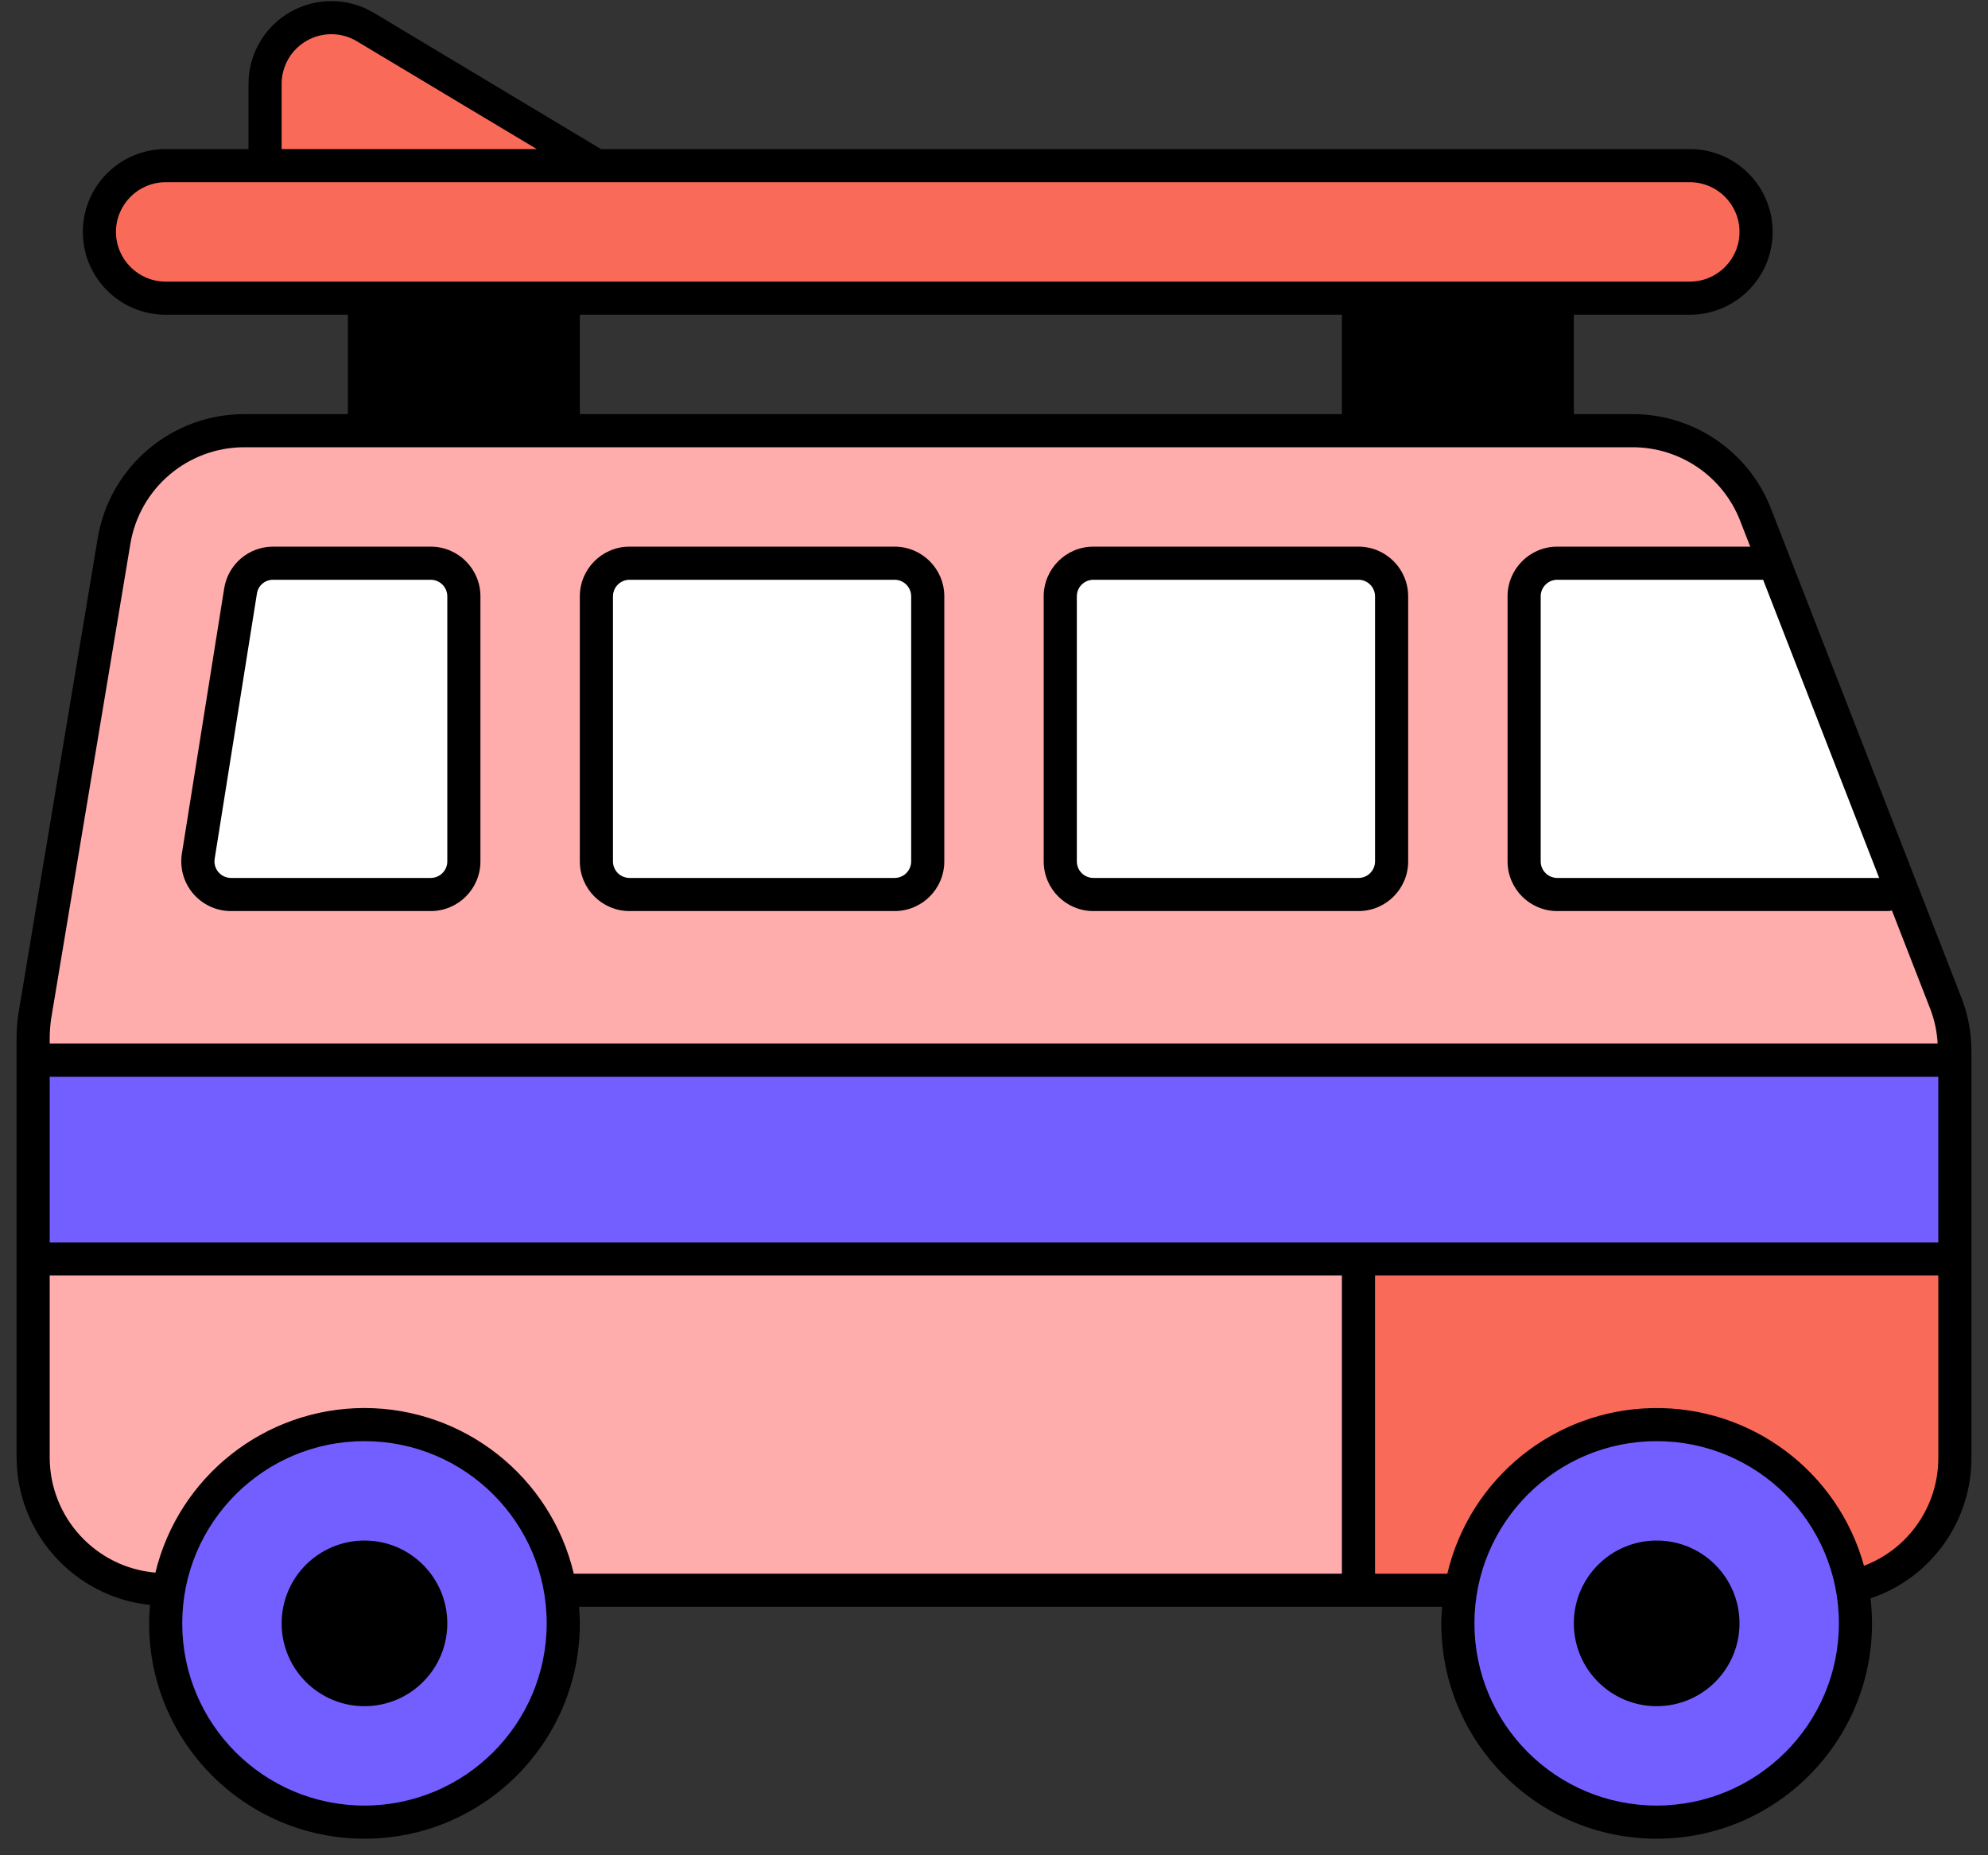 <?xml version="1.0" ?><svg height="56px" version="1.1" viewBox="0 0 60 56" width="60px" xmlns="http://www.w3.org/2000/svg" xmlns:xlink="http://www.w3.org/1999/xlink"><rect x="0" y="0" width="60" height="56" fill="#333333" stroke="none"/><title/><desc/><defs/><g fill="none" fill-rule="evenodd" id="Page-1" stroke="none" stroke-width="1"><g fill-rule="nonzero" id="037---Van"><g id="Icons" transform="translate(1, 0)"><rect fill="#000000" height="6" id="Rectangle-path" width="6" x="10" y="8"/><rect fill="#000000" height="6" id="Rectangle-path" width="6" x="40" y="8"/><path d="M54.9,47.9 C56.716,47.481 58.001,45.863 58,44 L58,31.75 C58.001,31.254 57.91,30.762 57.73,30.3 L51.99,15.55 C51.392,14.012 49.91,12.999 48.26,13 L6.39,13 C4.434,12.998 2.763,14.411 2.44,16.34 L0.05,30.67 C0.018,30.889 0.002,31.109 2.22044605e-16,31.33 L2.22044605e-16,44 C2.22044605e-16,46.209 1.791,48 4,48 L4.09,48 L54.9,47.9 Z" fill="#FFACAD" id="Shape"/><rect fill="#FFFFFF" height="10" id="Rectangle-path" rx="1" width="10" x="17" y="17"/><rect fill="#FFFFFF" height="10" id="Rectangle-path" rx="1" width="10" x="31" y="17"/><path d="M13,26 L13,18 C13,17.448 12.552,17 12,17 L7.24,17 C6.751,16.999 6.334,17.356 6.26,17.84 L4.984,25.84 C4.937,26.13 5.02,26.425 5.21,26.648 C5.4,26.872 5.679,27 5.972,27 L12,27 C12.552,27 13,26.552 13,26 Z" fill="#FFFFFF" id="Shape"/><rect fill="#735EFF" height="6" id="Rectangle-path" width="58" x="0" y="32"/><rect fill="#F96A59" height="4" id="Rectangle-path" rx="2" width="50" x="2" y="5"/><path d="M7,5 L7,2.532 C7,1.811 7.388,1.147 8.015,0.792 C8.642,0.437 9.411,0.446 10.029,0.817 L17,5 L7,5 Z" fill="#F96A59" id="Shape"/><path d="M58,38 L58,44 C58.001,45.863 56.716,47.481 54.9,47.9 L40,47.93 L40,38 L58,38 Z" fill="#F96A59" id="Shape"/><circle cx="10" cy="49" fill="#735EFF" id="Oval" r="6"/><circle cx="10" cy="49" fill="#000000" id="Oval" r="2"/><circle cx="49" cy="49" fill="#735EFF" id="Oval" r="6"/><circle cx="49" cy="49" fill="#000000" id="Oval" r="2"/><path d="M56.45,27 L46,27 C45.448,27 45,26.552 45,26 L45,18 C45,17.448 45.448,17 46,17 L52.55,17 L52.56,17.03 L56.45,27 Z" fill="#FFFFFF" id="Shape"/></g><g fill="#000000" id="Layer_10"><path d="M53.456,15.368 C52.788,13.632 51.116,12.491 49.256,12.5 L47.5,12.5 L47.5,9.5 L51,9.5 C52.381,9.5 53.5,8.381 53.5,7 C53.5,5.619 52.381,4.5 51,4.5 L18.138,4.5 L11.286,0.389 C10.514,-0.074 9.552,-0.086 8.769,0.357 C7.985,0.801 7.5,1.632 7.5,2.532 L7.5,4.5 L5,4.5 C3.619,4.5 2.5,5.619 2.5,7 C2.5,8.381 3.619,9.5 5,9.5 L10.5,9.5 L10.5,12.5 L7.39,12.5 C5.187,12.491 3.304,14.084 2.947,16.258 L0.555,30.6 C0.52,30.842 0.501,31.086 0.5,31.33 L0.5,44 C0.515,46.291 2.25,48.205 4.528,48.445 C4.513,48.628 4.5,48.813 4.5,49 C4.5,52.59 7.41,55.5 11,55.5 C14.59,55.5 17.5,52.59 17.5,49 C17.5,48.831 17.487,48.666 17.475,48.5 L43.525,48.5 C43.513,48.666 43.5,48.831 43.5,49 C43.5,52.59 46.41,55.5 50,55.5 C53.59,55.5 56.5,52.59 56.5,49 C56.499,48.748 56.483,48.496 56.453,48.246 C58.277,47.634 59.505,45.924 59.5,44 L59.5,31.75 C59.503,31.192 59.401,30.639 59.2,30.119 L53.456,15.368 Z M1.5,37.5 L1.5,32.5 L58.5,32.5 L58.5,37.5 L1.5,37.5 Z M56.715,26.5 L47,26.5 C46.724,26.5 46.5,26.276 46.5,26 L46.5,18 C46.5,17.724 46.724,17.5 47,17.5 L53.213,17.5 L56.715,26.5 Z M46.5,12.5 L41.5,12.5 L41.5,9.5 L46.5,9.5 L46.5,12.5 Z M17.5,12.5 L17.5,9.5 L40.5,9.5 L40.5,12.5 L17.5,12.5 Z M8.5,2.532 C8.5,1.992 8.791,1.493 9.261,1.227 C9.731,0.96 10.309,0.968 10.772,1.246 L16.2,4.5 L8.5,4.5 L8.5,2.532 Z M3.5,7 C3.5,6.172 4.172,5.5 5,5.5 L51,5.5 C51.828,5.5 52.5,6.172 52.5,7 C52.5,7.828 51.828,8.5 51,8.5 L5,8.5 C4.172,8.5 3.5,7.828 3.5,7 Z M11.5,9.5 L16.5,9.5 L16.5,12.5 L11.5,12.5 L11.5,9.5 Z M1.543,30.752 L3.934,16.421 C4.212,14.73 5.677,13.492 7.39,13.5 L49.26,13.5 C50.706,13.494 52.005,14.382 52.524,15.731 L52.824,16.5 L47,16.5 C46.172,16.5 45.5,17.172 45.5,18 L45.5,26 C45.5,26.828 46.172,27.5 47,27.5 L57,27.5 C57.034,27.497 57.067,27.49 57.1,27.481 L58.268,30.481 C58.39,30.808 58.462,31.151 58.48,31.499 L1.5,31.499 L1.5,31.329 C1.501,31.136 1.516,30.943 1.543,30.752 Z M11,54.5 C7.962,54.5 5.5,52.038 5.5,49 C5.5,45.962 7.962,43.5 11,43.5 C14.038,43.5 16.5,45.962 16.5,49 C16.497,52.036 14.036,54.497 11,54.5 Z M11,42.5 C8.003,42.503 5.396,44.556 4.69,47.469 C2.889,47.312 1.506,45.807 1.5,44 L1.5,38.5 L40.5,38.5 L40.5,47.5 L17.318,47.5 C16.622,44.573 14.009,42.505 11,42.5 Z M50,54.5 C46.962,54.5 44.5,52.038 44.5,49 C44.5,45.962 46.962,43.5 50,43.5 C53.038,43.5 55.5,45.962 55.5,49 C55.497,52.036 53.036,54.497 50,54.5 Z M56.257,47.262 C55.467,44.405 52.841,42.446 49.877,42.502 C46.913,42.558 44.364,44.615 43.682,47.5 L41.5,47.5 L41.5,38.5 L58.5,38.5 L58.5,44 C58.505,45.448 57.611,46.748 56.257,47.262 Z" id="Shape"/><path d="M19,27.5 L27,27.5 C27.828,27.5 28.5,26.828 28.5,26 L28.5,18 C28.5,17.172 27.828,16.5 27,16.5 L19,16.5 C18.172,16.5 17.5,17.172 17.5,18 L17.5,26 C17.5,26.828 18.172,27.5 19,27.5 Z M18.5,18 C18.5,17.724 18.724,17.5 19,17.5 L27,17.5 C27.276,17.5 27.5,17.724 27.5,18 L27.5,26 C27.5,26.276 27.276,26.5 27,26.5 L19,26.5 C18.724,26.5 18.5,26.276 18.5,26 L18.5,18 Z" id="Shape"/><path d="M33,27.5 L41,27.5 C41.828,27.5 42.5,26.828 42.5,26 L42.5,18 C42.5,17.172 41.828,16.5 41,16.5 L33,16.5 C32.172,16.5 31.5,17.172 31.5,18 L31.5,26 C31.5,26.828 32.172,27.5 33,27.5 Z M32.5,18 C32.5,17.724 32.724,17.5 33,17.5 L41,17.5 C41.276,17.5 41.5,17.724 41.5,18 L41.5,26 C41.5,26.276 41.276,26.5 41,26.5 L33,26.5 C32.724,26.5 32.5,26.276 32.5,26 L32.5,18 Z" id="Shape"/><path d="M6.972,27.5 L13,27.5 C13.828,27.5 14.5,26.828 14.5,26 L14.5,18 C14.5,17.172 13.828,16.5 13,16.5 L8.24,16.5 C7.505,16.501 6.881,17.035 6.766,17.761 L5.49,25.761 C5.42,26.195 5.544,26.638 5.829,26.973 C6.114,27.308 6.532,27.5 6.972,27.5 Z M7.755,17.912 C7.793,17.674 7.999,17.499 8.24,17.5 L13,17.5 C13.276,17.5 13.5,17.724 13.5,18 L13.5,26 C13.5,26.276 13.276,26.5 13,26.5 L6.972,26.5 C6.826,26.5 6.687,26.436 6.592,26.324 C6.497,26.213 6.456,26.065 6.479,25.921 L7.755,17.912 Z" id="Shape"/><path d="M11,46.5 C9.619,46.5 8.5,47.619 8.5,49 C8.5,50.381 9.619,51.5 11,51.5 C12.381,51.5 13.5,50.381 13.5,49 C13.5,47.619 12.381,46.5 11,46.5 Z M11,50.5 C10.393,50.5 9.846,50.135 9.614,49.574 C9.382,49.014 9.51,48.368 9.939,47.939 C10.368,47.51 11.014,47.382 11.574,47.614 C12.135,47.846 12.5,48.393 12.5,49 C12.5,49.828 11.828,50.5 11,50.5 Z" id="Shape"/><path d="M50,46.5 C48.619,46.5 47.5,47.619 47.5,49 C47.5,50.381 48.619,51.5 50,51.5 C51.381,51.5 52.5,50.381 52.5,49 C52.5,47.619 51.381,46.5 50,46.5 Z M50,50.5 C49.172,50.5 48.5,49.828 48.5,49 C48.5,48.172 49.172,47.5 50,47.5 C50.828,47.5 51.5,48.172 51.5,49 C51.5,49.828 50.828,50.5 50,50.5 Z" id="Shape"/></g></g></g></svg>